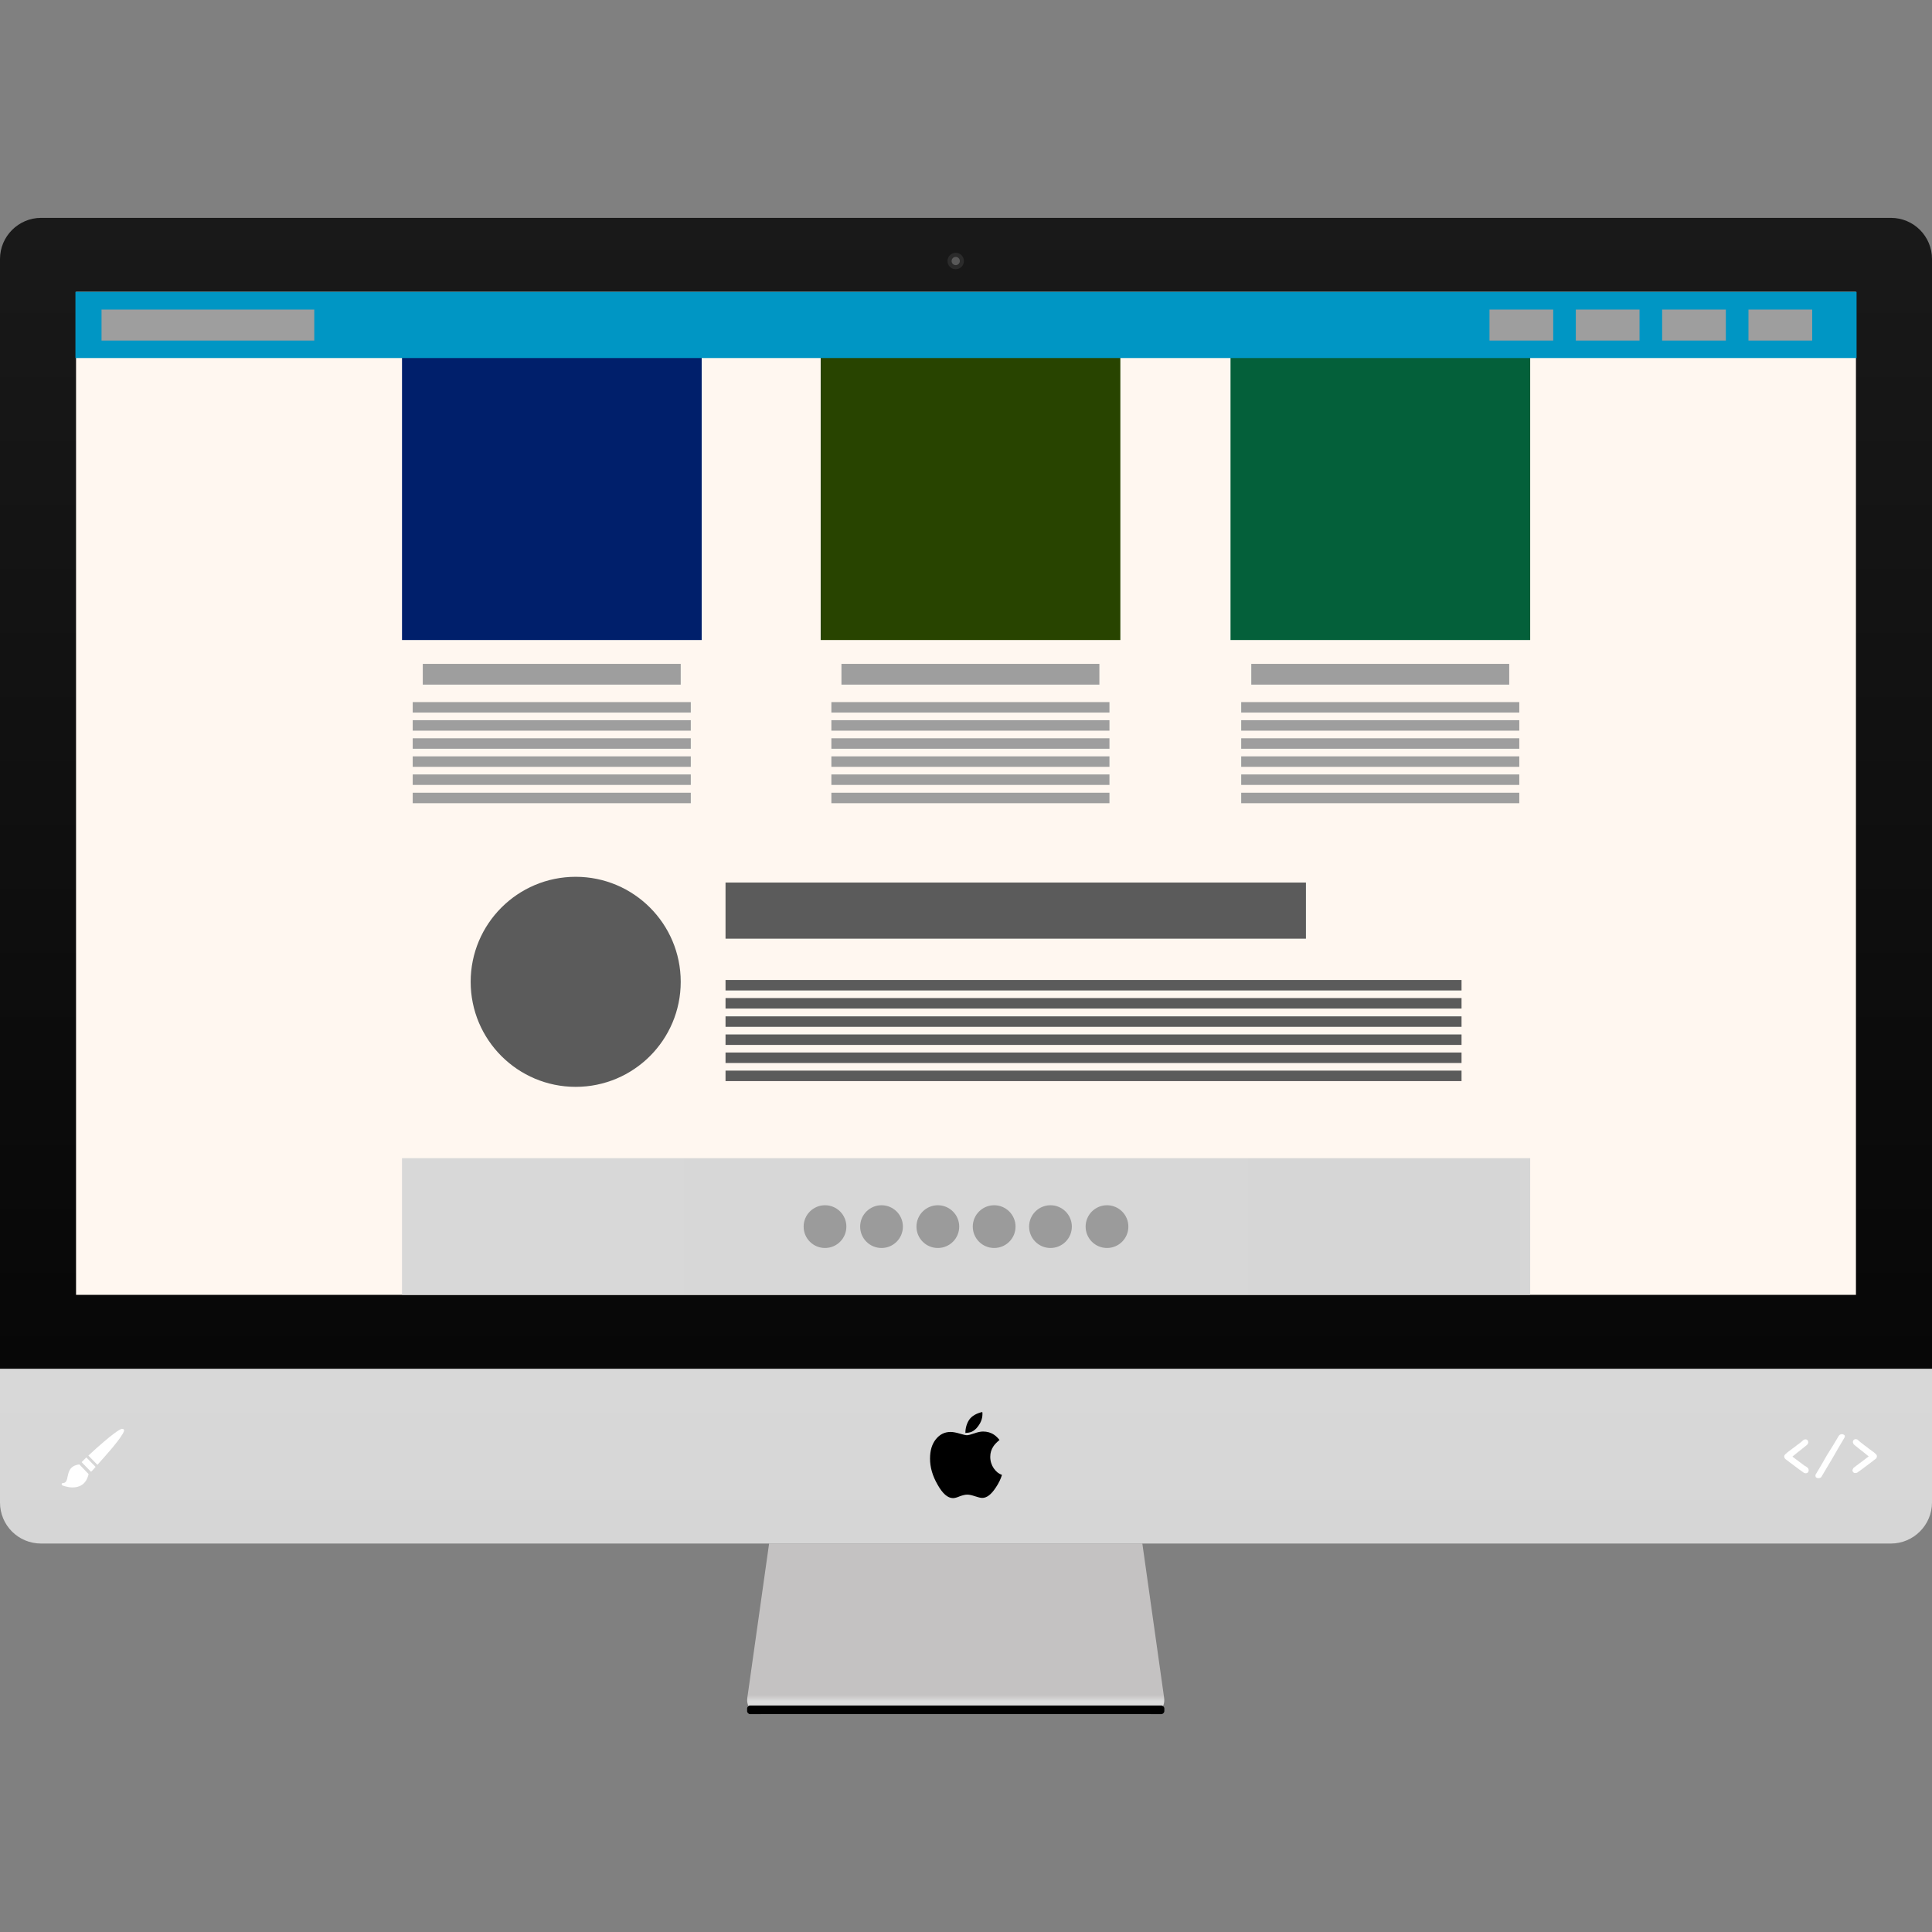 <?xml version="1.0" encoding="utf-8"?>
<!-- Generator: Adobe Illustrator 24.0.1, SVG Export Plug-In . SVG Version: 6.00 Build 0)  -->
<svg version="1.1" id="Layer_1" xmlns:sketch="http://www.bohemiancoding.com/sketch/ns"
	 xmlns="http://www.w3.org/2000/svg" xmlns:xlink="http://www.w3.org/1999/xlink" x="0px" y="0px" viewBox="0 0 940 940"
	 style="enable-background:new 0 0 940 940;" xml:space="preserve">
<rect x="0" y="0" width="940" height="940" fill="#808080" stroke="none"/>
<style type="text/css">
	.st0{fill-rule:evenodd;clip-rule:evenodd;fill:url(#base_1_);}
	.st1{fill-rule:evenodd;clip-rule:evenodd;fill:url(#bezel_1_);}
	.st2{fill-rule:evenodd;clip-rule:evenodd;fill:#FFF7F0;}
	.st3{fill-rule:evenodd;clip-rule:evenodd;fill:url(#frame_bottom_1_);}
	.st4{fill-rule:evenodd;clip-rule:evenodd;}
	.st5{fill-rule:evenodd;clip-rule:evenodd;fill:#2B2B2B;}
	.st6{fill-rule:evenodd;clip-rule:evenodd;fill:#6D6D6D;fill-opacity:0.696;}
	.st7{fill:#FFFFFF;}
	.st8{fill:#001F6B;}
	.st9{fill:#9E9E9E;}
	.st10{fill:#284400;}
	.st11{fill:#04603A;}
	.st12{fill:url(#SVGID_1_);}
	.st13{fill:#9B9B9B;}
	.st14{fill:#5B5B5B;}
	.st15{fill:#0096C4;}
</style>
<title>large</title>
<description>Created with Sketch (http://www.bohemiancoding.com/sketch)</description>
<g>
	
		<linearGradient id="base_1_" gradientUnits="userSpaceOnUse" x1="338.825" y1="105.345" x2="338.825" y2="105.458" gradientTransform="matrix(202.956 0 0 83 -68301.656 -7919)">
		<stop  offset="0" style="stop-color:#C4C2C2"/>
		<stop  offset="0.334" style="stop-color:#DCDCDC"/>
		<stop  offset="1" style="stop-color:#DBDBDB"/>
	</linearGradient>
	<path id="base" class="st0" d="M555.8,751l10.6,75.1c0.6,4.4-2.5,7.9-6.9,7.9h-189c-4.4,0-7.5-3.6-6.9-7.9l10.6-75.1H555.8z"/>
	
		<linearGradient id="bezel_1_" gradientUnits="userSpaceOnUse" x1="340.138" y1="105.771" x2="340.138" y2="106.771" gradientTransform="matrix(940 0 0 560 -319260 -59126)">
		<stop  offset="0" style="stop-color:#191919"/>
		<stop  offset="1" style="stop-color:#070707"/>
	</linearGradient>
	<path id="bezel" class="st1" d="M20,106c-11,0-20,9-20,20v540h940V126c0-11-8.9-20-20-20H20z"/>
	<path id="panel" class="st2" d="M37,142v488h866V142H37z"/>
	
		<linearGradient id="frame_bottom_1_" gradientUnits="userSpaceOnUse" x1="340.138" y1="104.494" x2="340.138" y2="105.494" gradientTransform="matrix(940 0 0 85 -319260 -8216)">
		<stop  offset="0" style="stop-color:#D8D8D8"/>
		<stop  offset="1" style="stop-color:#D6D6D6"/>
	</linearGradient>
	<path id="frame_bottom" class="st3" d="M0,666v65c0,11.1,8.9,20,20,20h900c11,0,20-9,20-20v-65H0z"/>
	<path id="branding" class="st4" d="M462.5,696.7c1.2,0,2.7,0.3,4.4,0.8c1.7,0.5,2.9,0.8,3.5,0.8c0.7,0,1.9-0.3,3.6-0.9
		c1.7-0.6,3.1-0.9,4.3-0.9c2,0,3.8,0.5,5.4,1.6c0.9,0.6,1.8,1.5,2.6,2.5c-1.3,1.1-2.3,2.1-2.9,3c-1.1,1.6-1.6,3.3-1.6,5.2
		c0,2.1,0.6,4,1.7,5.6c1.2,1.7,2.5,2.7,4,3.2c-0.6,2-1.6,4.1-3.1,6.3c-2.2,3.3-4.3,4.9-6.5,4.9c-0.8,0-2-0.3-3.5-0.8
		s-2.7-0.8-3.8-0.8c-1,0-2.2,0.3-3.6,0.8c-1.4,0.6-2.5,0.9-3.3,0.9c-2.6,0-5.1-2.2-7.5-6.5c-2.5-4.3-3.7-8.5-3.7-12.7
		c0-3.9,0.9-7,2.8-9.4C457.2,697.9,459.6,696.7,462.5,696.7 M477.9,687c0.1,0.2,0.1,0.4,0.1,0.6c0,0.2,0,0.3,0,0.5
		c0,1-0.2,2.2-0.7,3.4s-1.3,2.4-2.3,3.5c-0.9,0.9-1.8,1.5-2.7,1.8c-0.6,0.2-1.4,0.3-2.6,0.4c0-2.5,0.7-4.7,1.9-6.5
		C472.9,688.9,475,687.7,477.9,687"/>
	<path id="lens" class="st5" d="M465,131c2.2,0,4-1.8,4-4s-1.8-4-4-4s-4,1.8-4,4S462.8,131,465,131z"/>
	<path id="aperture" class="st6" d="M465,129c1.1,0,2-0.9,2-2c0-1.1-0.9-2-2-2s-2,0.9-2,2C463,128.1,463.9,129,465,129z"/>
	<g>
		<path class="st7" d="M879.6,714.2c0.3,0.4,0.4,0.8,0.4,1.2s-0.1,0.7-0.4,1c-0.3,0.3-0.6,0.4-1,0.4c-0.3,0-0.6-0.1-0.9-0.2
			c-0.6-0.4-1.3-1-2.1-1.5c-0.8-0.6-1.6-1.2-2.4-1.8c-0.8-0.6-1.6-1.2-2.4-1.8c-0.8-0.6-1.5-1.1-2.1-1.6c-0.4-0.4-0.6-0.8-0.6-1.2
			c0-0.5,0.2-0.9,0.7-1.3c0.1-0.1,0.4-0.3,0.8-0.7c0.4-0.3,1-0.8,1.6-1.2c0.6-0.5,1.3-1,2-1.5s1.3-1.1,2-1.5
			c0.6-0.5,1.2-0.9,1.6-1.3c0.4-0.4,0.7-0.6,0.8-0.7c0.3-0.1,0.6-0.2,0.8-0.2c0.4,0,0.8,0.1,1,0.4c0.3,0.3,0.4,0.6,0.4,1
			s-0.2,0.8-0.5,1.2c-0.4,0.3-1,0.8-1.6,1.3s-1.3,1-2,1.6c-0.7,0.5-1.4,1.1-2,1.6s-1.2,0.9-1.6,1.3c0.5,0.4,1.1,0.8,1.7,1.3
			c0.7,0.5,1.3,1,2,1.5s1.3,1,2,1.5C878.6,713.4,879.1,713.8,879.6,714.2z"/>
		<path class="st7" d="M894.7,698.5c0.4-0.5,0.9-0.7,1.5-0.7c0.4,0,0.7,0.1,1,0.3s0.4,0.5,0.4,0.8c0,0.2-0.1,0.4-0.2,0.6
			c-1.9,3.2-3.8,6.4-5.6,9.6c-1.9,3.2-3.8,6.4-5.7,9.6c-0.2,0.2-0.4,0.3-0.7,0.4c-0.2,0.1-0.5,0.1-0.7,0.1c-0.4,0-0.7-0.1-1-0.3
			s-0.4-0.5-0.4-0.9c0-0.1,0-0.1,0-0.2c0-0.1,0-0.1,0-0.2c1.9-3.2,3.8-6.4,5.6-9.6C890.9,704.9,892.8,701.7,894.7,698.5z"/>
		<path class="st7" d="M901.8,714.2c0.5-0.4,1.1-0.8,1.7-1.3c0.7-0.5,1.3-1,2-1.5s1.3-1,2-1.5s1.2-0.9,1.7-1.3
			c-0.4-0.3-1-0.8-1.6-1.3s-1.3-1-2-1.6c-0.7-0.5-1.4-1.1-2-1.6s-1.2-0.9-1.6-1.3c-0.3-0.4-0.5-0.8-0.5-1.2s0.1-0.7,0.4-1
			c0.3-0.3,0.6-0.4,1-0.4c0.2,0,0.5,0.1,0.8,0.2c0.1,0.1,0.4,0.3,0.8,0.7c0.4,0.4,1,0.8,1.6,1.3s1.3,1,2,1.5s1.3,1.1,2,1.5
			c0.6,0.5,1.2,0.9,1.6,1.2c0.4,0.3,0.7,0.6,0.8,0.7c0.5,0.4,0.7,0.8,0.7,1.3c0,0.4-0.2,0.8-0.6,1.2c-0.6,0.4-1.3,1-2.1,1.6
			s-1.6,1.2-2.4,1.8c-0.8,0.6-1.6,1.2-2.4,1.8c-0.8,0.6-1.5,1.1-2.1,1.5c-0.3,0.1-0.6,0.2-0.9,0.2c-0.4,0-0.8-0.1-1-0.4
			c-0.3-0.3-0.4-0.6-0.4-1C901.4,715,901.5,714.6,901.8,714.2z"/>
	</g>
	<g>
		<path class="st7" d="M60.1,695.4c-0.1-0.1-0.3-0.2-0.6-0.2c-0.4,0-1.6,0-9,6.3c-2.4,2-5,4.4-7.5,6.7l4.4,4.5
			c2.4-2.7,5-5.6,7.1-8.1c1.9-2.3,3.4-4.2,4.3-5.6C60.3,696.8,60.7,695.9,60.1,695.4z"/>
		<path class="st7" d="M39.7,711.4l4.6,4.7c0.7-0.7,1.5-1.5,2.2-2.4l-4.5-4.6C41.2,709.9,40.4,710.7,39.7,711.4z"/>
		<path class="st7" d="M38.6,712.5c-4.6,0.6-5.2,3.5-5.7,5.9c-0.4,2-0.7,3.1-2.4,3.2c-0.3,0-0.5,0.2-0.5,0.5s0.1,0.5,0.3,0.6
			c0.1,0,2.4,1,5,1l0,0c2.9,0,6.6-1.1,7.8-6.5l0,0L38.6,712.5L38.6,712.5z"/>
	</g>
	<path d="M565,834H365c-0.8,0-1.5-0.7-1.5-1.5v-1.2c0-0.8,0.7-1.5,1.5-1.5h200c0.8,0,1.5,0.7,1.5,1.5v1.2
		C566.5,833.3,565.8,834,565,834z"/>
	<g>
		<rect x="195.6" y="165.6" class="st8" width="145.8" height="145.8"/>
		<rect x="205.7" y="323" class="st9" width="125.5" height="10.1"/>
		<rect x="200.8" y="350.4" class="st9" width="135.3" height="5.1"/>
		<rect x="200.8" y="359.2" class="st9" width="135.3" height="5.1"/>
		<rect x="200.8" y="368" class="st9" width="135.3" height="5.1"/>
		<rect x="200.8" y="376.8" class="st9" width="135.3" height="5.1"/>
		<rect x="200.8" y="341.6" class="st9" width="135.3" height="5.1"/>
		<rect x="200.8" y="385.7" class="st9" width="135.3" height="5.1"/>
		<g>
			<rect x="399.3" y="165.6" class="st10" width="145.8" height="145.8"/>
			<rect x="409.4" y="323" class="st9" width="125.5" height="10.1"/>
			<rect x="404.5" y="350.4" class="st9" width="135.3" height="5.1"/>
			<rect x="404.5" y="359.2" class="st9" width="135.3" height="5.1"/>
			<rect x="404.5" y="368" class="st9" width="135.3" height="5.1"/>
			<rect x="404.5" y="376.8" class="st9" width="135.3" height="5.1"/>
			<rect x="404.5" y="341.6" class="st9" width="135.3" height="5.1"/>
			<rect x="404.5" y="385.7" class="st9" width="135.3" height="5.1"/>
		</g>
		<g>
			<rect x="598.7" y="165.6" class="st11" width="145.8" height="145.8"/>
			<rect x="608.8" y="323" class="st9" width="125.5" height="10.1"/>
			<rect x="603.9" y="350.4" class="st9" width="135.3" height="5.1"/>
			<rect x="603.9" y="359.2" class="st9" width="135.3" height="5.1"/>
			<rect x="603.9" y="368" class="st9" width="135.3" height="5.1"/>
			<rect x="603.9" y="376.8" class="st9" width="135.3" height="5.1"/>
			<rect x="603.9" y="341.6" class="st9" width="135.3" height="5.1"/>
			<rect x="603.9" y="385.7" class="st9" width="135.3" height="5.1"/>
		</g>
		
			<linearGradient id="SVGID_1_" gradientUnits="userSpaceOnUse" x1="195.6" y1="343.25" x2="744.5" y2="343.25" gradientTransform="matrix(1 0 0 -1 0 940)">
			<stop  offset="0" style="stop-color:#D8D8D8"/>
			<stop  offset="1" style="stop-color:#D6D6D6"/>
		</linearGradient>
		<rect x="195.6" y="563.5" class="st12" width="548.9" height="66.5"/>
		<g>
			<circle class="st13" cx="401.4" cy="596.8" r="10.4"/>
			<circle class="st13" cx="428.9" cy="596.8" r="10.4"/>
			<circle class="st13" cx="456.3" cy="596.8" r="10.4"/>
			<circle class="st13" cx="483.7" cy="596.8" r="10.4"/>
			<circle class="st13" cx="511.1" cy="596.8" r="10.4"/>
			<circle class="st13" cx="538.6" cy="596.8" r="10.4"/>
		</g>
		<g>
			<g>
				<rect x="353" y="476.8" class="st14" width="358.1" height="5.1"/>
				<rect x="353" y="429.4" class="st14" width="282.4" height="27.3"/>
				<rect x="353" y="485.6" class="st14" width="358.1" height="5.1"/>
				<rect x="353" y="494.5" class="st14" width="358.1" height="5.1"/>
				<rect x="353" y="503.3" class="st14" width="358.1" height="5.1"/>
				<rect x="353" y="512.1" class="st14" width="358.1" height="5.1"/>
				<rect x="353" y="520.9" class="st14" width="358.1" height="5.1"/>
			</g>
			<circle class="st14" cx="280.1" cy="477.7" r="51.1"/>
		</g>
	</g>
	<g>
		<rect x="36.7" y="142" class="st15" width="866.6" height="32.2"/>
		<g>
			<rect x="724.7" y="150.6" class="st9" width="31" height="15.1"/>
			<rect x="766.7" y="150.6" class="st9" width="31" height="15.1"/>
			<rect x="808.7" y="150.6" class="st9" width="31" height="15.1"/>
			<rect x="850.7" y="150.6" class="st9" width="31" height="15.1"/>
		</g>
		<rect x="49.4" y="150.6" class="st9" width="103.5" height="15.1"/>
	</g>
</g>
</svg>
